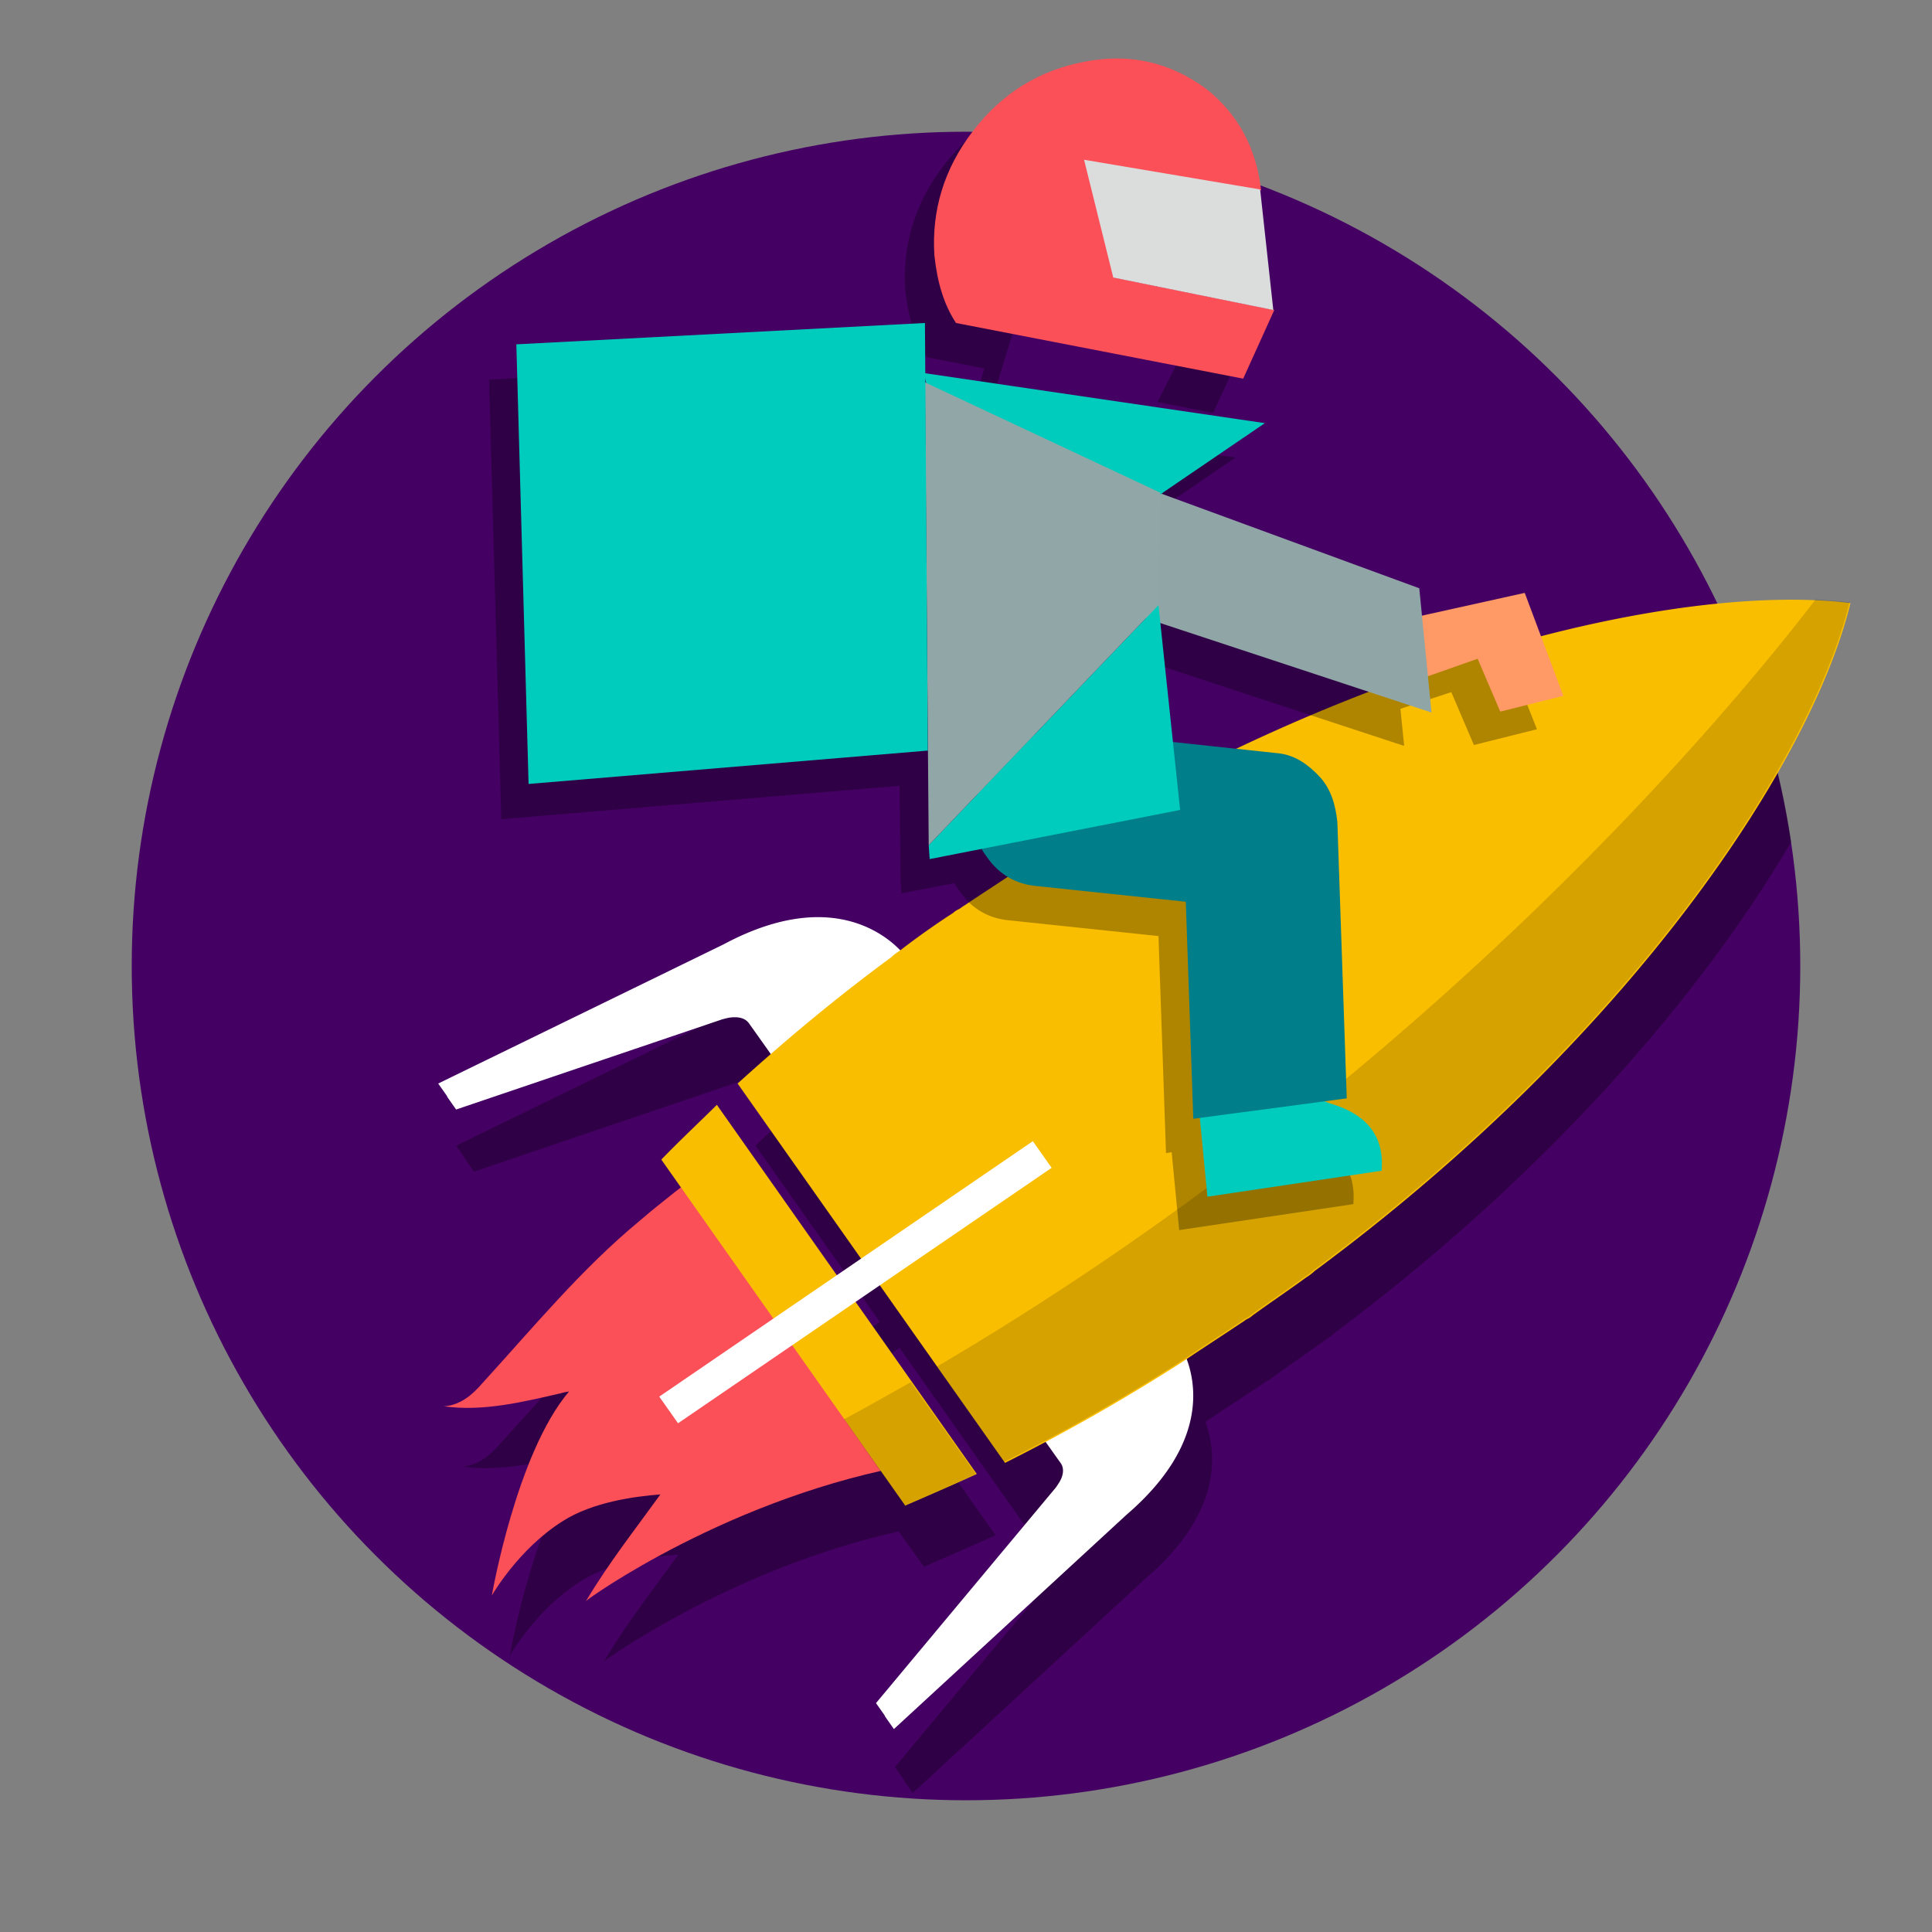 <svg xmlns="http://www.w3.org/2000/svg" width="88" height="88" fill="none" viewBox="0 0 88 88"><rect x="0" y="0" width="88" height="88" fill="#808080" stroke="none"/><circle cx="44" cy="44" r="38" fill="#450064"/><path fill="#000" fill-opacity=".298" d="M81.583 38.352c-3.954 6.764-10.915 14.985-20.797 22.366a2.344 2.344 0 0 1-0.386 0.296c-0.407 0.295-0.815 0.58-1.222 0.866a86.255 86.255 0 0 0-1.222 0.866 0.898 0.898 0 0 1-0.258 0.169 0.901 0.901 0 0 0-0.128 0.084 0.886 0.886 0 0 1-0.129 0.085c-0.407 0.274-0.826 0.549-1.244 0.824a123.797 123.797 0 0 0-1.243 0.823c0 0.043-0.043 0.043-0.043 0.043 0.471 1.31 0.858 4.055-2.745 7.14l-10.593 9.758-0.386-0.55-0.042-0.084-0.386-0.549 8.105-9.717s0.086-0.126 0.214-0.295c0.129-0.254 0.3-0.634 0.086-0.93a15.576 15.576 0 0 0-0.729-1.056 36.433 36.433 0 0 1-1.801 0.93l-5.661-8.027-1.115 0.76 5.49 7.774c-1.116 0.507-2.188 0.971-3.26 1.436l-1.158-1.605c-7.59 1.69-13.38 5.872-13.423 5.914 0.779-1.31 1.656-2.5 2.538-3.698 0.284-0.384 0.568-0.77 0.85-1.16-1.115 0.084-3.088 0.338-4.46 1.225-2.016 1.267-3.217 3.38-3.217 3.38s1.115-6.464 3.517-9.295a2.875 2.875 0 0 0-0.386 0.085 146.118 146.118 0 0 0-0.303 0.07c-1.59 0.363-3.322 0.76-5.015 0.521 0.73-0.042 1.287-0.507 1.759-1.056a292.092 292.092 0 0 0 1.11-1.224c1.932-2.139 3.862-4.275 6.094-6.084 0.3-0.254 0.611-0.497 0.922-0.74a31.152 31.152 0 0 0 0.922-0.739l-0.9-1.267c0.542-0.562 1.102-1.105 1.67-1.654a141.756 141.756 0 0 0 0.86-0.839l5.49 7.773 1.114-0.76-5.66-8.027a22.656 22.656 0 0 1 1.5-1.352c-0.198-0.251-0.435-0.596-0.659-0.922-0.114-0.167-0.225-0.329-0.327-0.472-0.214-0.295-0.6-0.295-0.9-0.253-0.215 0.042-0.344 0.084-0.344 0.084L21.59 53.367l-0.386-0.549-0.043-0.084-0.386-0.55 12.994-6.337c4.675-2.534 7.248-0.591 8.063 0.254a49.162 49.162 0 0 1 2.401-1.732 0.896 0.896 0 0 1 0.258-0.17 0.886 0.886 0 0 0 0.128-0.084 0.893 0.893 0 0 1 0.129-0.084c0.407-0.275 0.825-0.55 1.243-0.824 0.419-0.275 0.837-0.55 1.244-0.824l0.386-0.253c12.006-7.563 23.718-11.158 31.814-11.885a37.735 37.735 0 0 1 2.15 8.107z"/><path fill="#FB5058" d="M42.56 66.506l-9.778-13.857c-0.215 0.211-0.386 0.38-0.472 0.422-1.072 0.845-2.144 1.648-3.174 2.535-2.658 2.197-4.846 4.858-7.161 7.393-0.472 0.55-1.03 1.014-1.759 1.056 1.801 0.254 3.646-0.21 5.318-0.591 0 0 0.129-0.042 0.386-0.085-2.402 2.83-3.517 9.295-3.517 9.295s1.201-2.113 3.217-3.38c1.372-0.887 3.345-1.14 4.46-1.225-1.158 1.605-2.359 3.126-3.388 4.858 0.043-0.085 6.647-4.816 15.053-6.252 0.257-0.085 0.557-0.127 0.815-0.17z"/><path fill="#fff" d="M41.702 44.2s-0.129-0.211-0.429-0.507l0.043-0.042s-2.53-3.76-8.363-0.634L19.96 49.354l0.386 0.549 0.043 0.084 0.386 0.55 12.093-4.098s0.13-0.042 0.344-0.085c0.3-0.042 0.686-0.042 0.9 0.254 0.515 0.718 1.287 1.816 1.287 1.816a23.097 23.097 0 0 1 0.386 0.55l0.815-0.55c0.128 0.17 0.171 0.254 0.171 0.254a6.35 6.35 0 0 0 0.386 0.55l4.546-5.028zM53.238 60.549s0.129 0.211 0.3 0.55l0.086-0.043s2.702 3.633-2.316 7.942l-10.592 9.759-0.386-0.55-0.043-0.084-0.386-0.549 8.105-9.716s0.086-0.085 0.215-0.296c0.171-0.254 0.3-0.634 0.085-0.93-0.514-0.718-1.286-1.816-1.286-1.816-0.215-0.296-0.386-0.55-0.386-0.55l0.815-0.549c-0.129-0.169-0.172-0.253-0.172-0.253-0.214-0.338-0.386-0.55-0.386-0.55l6.347-2.365z"/><path fill="#FABE00" d="M40.973 43.313a2.355 2.355 0 0 0-0.386 0.295c-2.53 1.86-4.846 3.803-6.99 5.746l12.18 17.278a88.687 88.687 0 0 0 7.89-4.478l0.386-0.253c0.815-0.55 1.673-1.099 2.487-1.648 0.086-0.042 0.172-0.126 0.258-0.169a0.896 0.896 0 0 0 0.257-0.169c0.815-0.591 1.63-1.14 2.444-1.732a2.344 2.344 0 0 0 0.386-0.295C74.338 47.199 82.53 34.694 84.287 27.47c-7.505-0.93-22.257 2.28-37.482 11.87l-0.386 0.254c-0.814 0.55-1.672 1.098-2.487 1.648-0.086 0.042-0.172 0.126-0.257 0.169-0.086 0.042-0.172 0.084-0.258 0.169a35.554 35.554 0 0 0-2.444 1.732zM41.23 68.576c1.073-0.465 2.145-0.93 3.26-1.437L32.653 50.325c-0.857 0.845-1.715 1.648-2.53 2.493L41.23 68.576z"/><path fill="#fff" d="M47.9 53.193l-0.856-1.214-17.016 11.635 0.856 1.214L47.9 53.193z"/><path fill="#000" fill-opacity=".298" d="M68.162 28.569l-4.76 1.014-0.129-1.225-11.707-4.31 0.128-0.084 4.59-3.126-4.976-0.718 0.944-1.901 3.002 0.591 1.415-3.042v-0.084l-7.29-1.479-1.33-5.323 8.02 1.352c-0.215-1.943-1.073-3.506-2.53-4.647-1.544-1.183-3.389-1.605-5.404-1.225-2.102 0.38-3.817 1.436-5.146 3.168-1.33 1.732-1.887 3.634-1.759 5.661 0.129 1.225 0.43 2.24 0.987 3.084l2.616 0.507-0.686 2.282-3.174-0.465-0.043-2.324-18.655 1.014 0.557 20.025 18.141-1.521 0.043 4.267 0.043 0.633 2.401-0.464 0.258 0.38c0.557 0.803 1.33 1.225 2.23 1.31l6.819 0.718 0.343 9.885 0.257-0.042 0.343 3.549 7.934-1.183c0.128-1.563-0.643-2.577-2.402-3.084l-0.086-0.042 0.987-0.127-0.43-12.59c-0.085-0.802-0.3-1.52-0.814-2.07-0.514-0.549-1.115-0.971-1.844-1.056l-4.846-0.549-0.6-5.407 12.35 4.055-0.171-1.69 2.316-0.76 1.03 2.408 2.872-0.718-1.844-4.647z"/><path fill="#000" fill-opacity=".298" d="M49.464 14.205l7.29 1.437-0.514-5.408-0.086 0.042-7.976-1.351 1.286 5.28z"/><path fill="#000" fill-opacity=".298" d="M38.443 64.647l2.745 3.929a197.146 197.146 0 0 0 3.259-1.437l-2.96-4.182c-0.986 0.55-2.015 1.14-3.044 1.69zM42.688 62.239l3.045 4.351a88.675 88.675 0 0 0 7.891-4.478l0.386-0.253c0.815-0.55 1.673-1.099 2.488-1.648 0.085-0.042 0.171-0.127 0.257-0.169a0.897 0.897 0 0 0 0.257-0.169c0.815-0.591 1.63-1.14 2.445-1.732a2.35 2.35 0 0 0 0.386-0.296c14.452-10.688 22.643-23.193 24.401-30.417a112.197 112.197 0 0 0-1.543-0.127c-4.375 5.704-18.227 22.137-40.012 34.938z" opacity=".5"/><path fill="#F96" d="M67.305 30.005l1.029 2.408 2.873-0.718-1.758-4.69-5.532 1.226-0.215-0.127 0.6 2.957 3.002-1.056z"/><path fill="#90A6A6" d="M45.648 19.824l1.243 6.59 18.312 6.041-0.557-5.66-18.998-6.971z"/><path fill="#00CCBD" d="M58.256 49.396l-3.688 0.676 0.429 4.436 7.934-1.183c0.128-1.563-0.644-2.577-2.402-3.084l-2.273-0.845z"/><path fill="#440063" d="M52.38 18.979l1.416-2.788-7.634-1.14-0.772 2.534 6.99 1.394z"/><path fill="#007E8A" d="M52.724 33.723h-0.086L48.564 33.3c-0.944-0.084-1.801 0.17-2.702 0.803-0.815 0.634-1.33 1.479-1.372 2.408-0.215 1.014-0.086 1.817 0.471 2.535 0.558 0.803 1.33 1.225 2.23 1.31l6.82 0.718 0.342 9.885 6.99-0.93-0.428-12.589c-0.086-0.802-0.3-1.52-0.815-2.07-0.515-0.549-1.115-0.971-1.844-1.056l-5.532-0.591z"/><path fill="#00CCBD" d="M42.302 38.497l0.043 0.633 11.408-2.239-0.987-9.336-10.464 10.942zM53.024 22.4l4.588-3.126-15.524-2.281 0.129 0.59 10.464 5.07 0.343-0.253z"/><path fill="#91A7A7" d="M52.767 27.555l0.085-5.112-10.721-5.027 0.171 21.08 10.465-10.941z"/><path fill="#00CCBD" d="M23.519 15.684l0.557 20.024 18.184-1.52-0.13-19.476-18.611 0.972z"/><path fill="#FB5058" d="M49.465 2.799c-2.102 0.38-3.817 1.436-5.147 3.168-1.33 1.732-1.887 3.633-1.758 5.661 0.129 1.225 0.429 2.24 0.986 3.084l13.08 2.535 1.416-3.126-7.29-1.479-1.33-5.323 8.02 1.352c-0.215-1.943-1.073-3.506-2.531-4.647-1.63-1.183-3.43-1.605-5.446-1.225z"/><path fill="#DBDDDD" d="M50.708 12.642l7.29 1.479-0.6-5.492-8.02-1.352 1.33 5.365z"/></svg>
